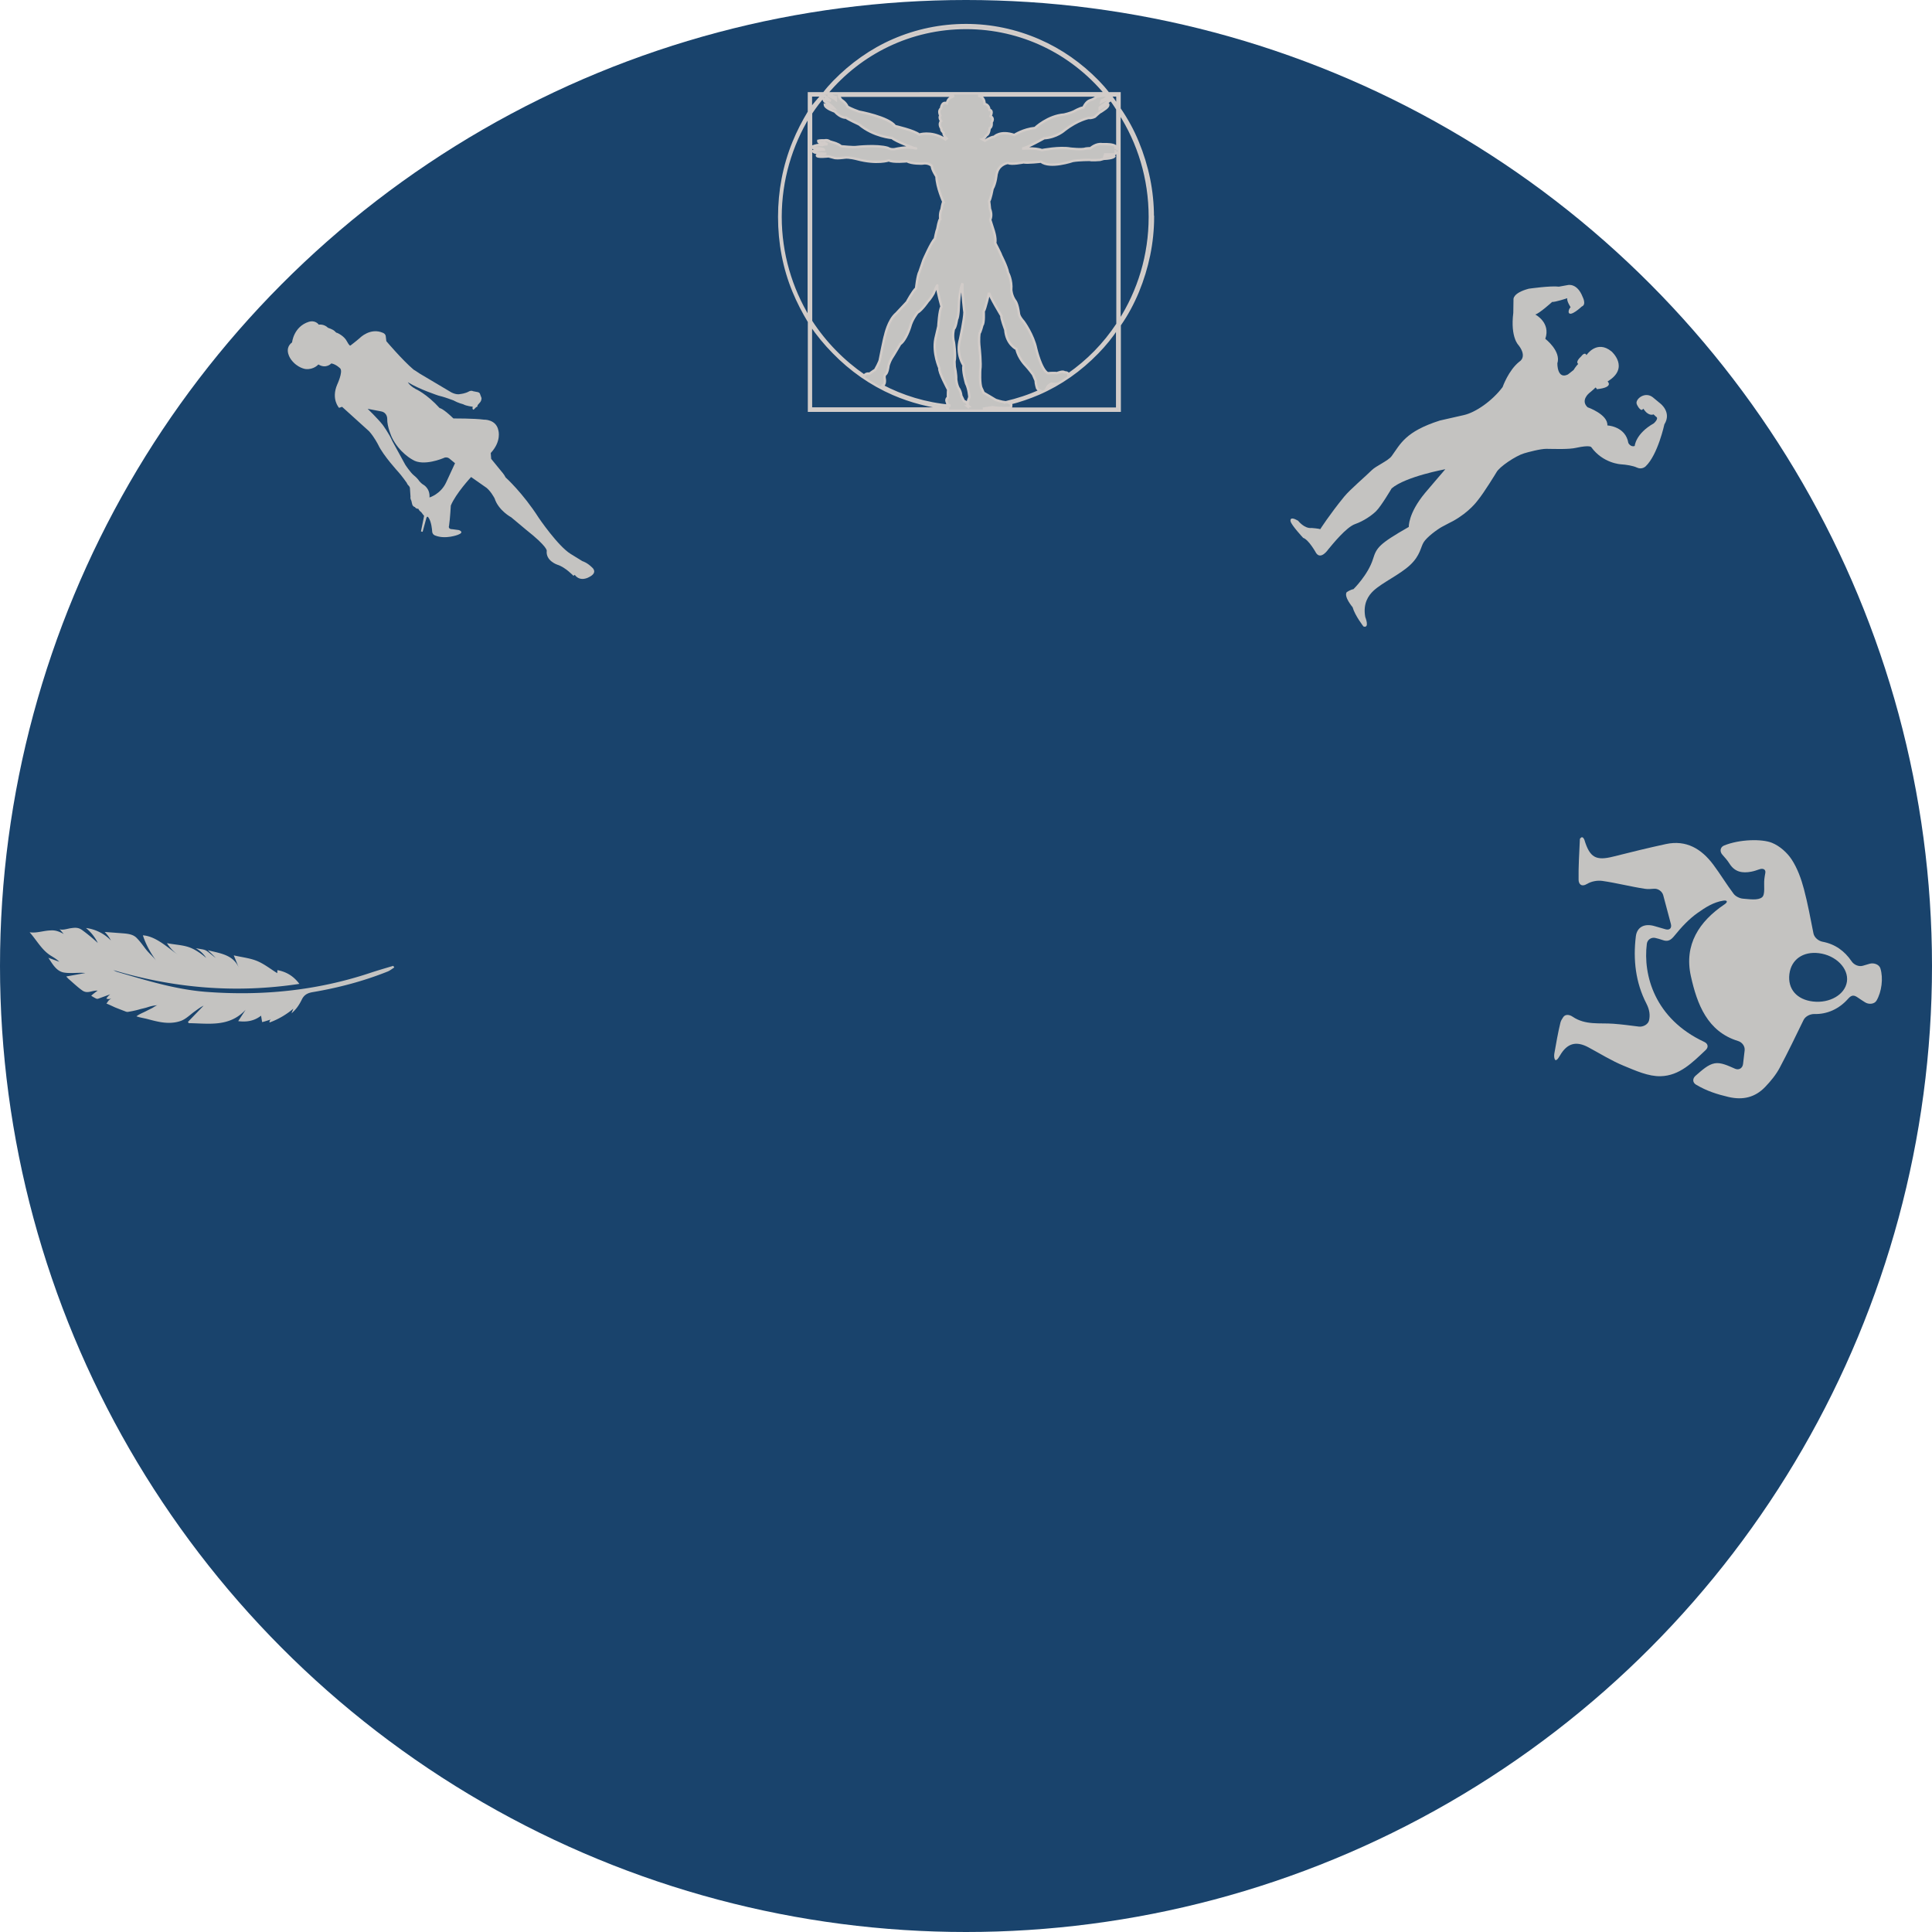 <?xml version="1.0" encoding="UTF-8" standalone="no"?>
<!-- Created with Inkscape (http://www.inkscape.org/) -->

<svg
   xmlns:dc="http://purl.org/dc/elements/1.1/"
   xmlns:cc="http://creativecommons.org/ns#"
   xmlns:rdf="http://www.w3.org/1999/02/22-rdf-syntax-ns#"
   xmlns:svg="http://www.w3.org/2000/svg"
   xmlns="http://www.w3.org/2000/svg"
   xmlns:sodipodi="http://sodipodi.sourceforge.net/DTD/sodipodi-0.dtd"
   xmlns:inkscape="http://www.inkscape.org/namespaces/inkscape"
   width="24mm"
   height="24mm"
   viewBox="0 0 24 24"
   version="1.1"
   id="svg8"
   inkscape:version="0.92.3 (2405546, 2018-03-11)"
   sodipodi:docname="scale-background.svg">
  <defs
     id="defs2" />
  <sodipodi:namedview
     id="base"
     pagecolor="#ffffff"
     bordercolor="#666666"
     borderopacity="1.0"
     inkscape:pageopacity="0.0"
     inkscape:pageshadow="2"
     inkscape:zoom="6.0358075"
     inkscape:cx="31.561645"
     inkscape:cy="45.354331"
     inkscape:document-units="mm"
     inkscape:current-layer="layer1"
     showgrid="true"
     inkscape:snap-grids="true"
     inkscape:window-width="1278"
     inkscape:window-height="1021"
     inkscape:window-x="2750"
     inkscape:window-y="332"
     inkscape:window-maximized="0">
    <inkscape:grid
       type="xygrid"
       id="grid10"
       units="mm"
       spacingx="1"
       spacingy="1"
       snapvisiblegridlinesonly="false" />
  </sodipodi:namedview>
  <g
     inkscape:label="Layer 1"
     inkscape:groupmode="layer"
     id="layer1"
     style="display:inline"
     transform="translate(0,-273)">
    <circle
       id="path3717"
       cx="12"
       cy="285"
       style="fill:#18426b;fill-opacity:0.99;stroke:none;stroke-width:0.267;stroke-opacity:1"
       r="12" />
    <path
       inkscape:connector-curvature="0"
       d="m 0.637,284.557 a 0.263,0.263 0 0 1 0.051,0.004 c 0.036,0.007 0.07,0.023 0.103,0.041 l -0.054,-0.064 c 0.021,0.025 0.106,-0.002 0.133,-0.006 0.061,-0.009 0.102,-0.015 0.155,0.025 a 2.158,2.158 0 0 1 0.19,0.157 0.558,0.558 0 0 0 -0.147,-0.186 0.521,0.521 0 0 1 0.31,0.155 0.42,0.42 0 0 0 -0.078,-0.106 l 0.225,0.017 c 0.061,0.005 0.127,0.012 0.17,0.055 0.04,0.04 0.075,0.087 0.109,0.133 0.041,0.055 0.097,0.1 0.137,0.153 -0.069,-0.094 -0.131,-0.205 -0.166,-0.316 0.164,0.011 0.314,0.158 0.443,0.247 a 0.506,0.506 0 0 1 -0.144,-0.15 c 0.086,0.018 0.18,0.021 0.263,0.047 0.082,0.026 0.161,0.082 0.225,0.137 a 0.377,0.377 0 0 0 -0.13,-0.121 l 0.07,0.012 a 0.218,0.218 0 0 1 0.045,0.011 c 0.019,0.008 0.036,0.021 0.052,0.034 l 0.081,0.065 a 1.262,1.262 0 0 0 -0.099,-0.097 c 0.149,0.038 0.32,0.055 0.387,0.221 l -0.064,-0.157 c 0.105,0.024 0.203,0.034 0.29,0.07 0.089,0.037 0.166,0.099 0.25,0.151 l 0.002,-0.038 c 0.108,0.021 0.196,0.069 0.273,0.171 -0.793,0.12 -1.557,0.054 -2.312,-0.171 0.015,0.007 0.029,0.016 0.045,0.021 0.363,0.106 0.724,0.219 1.105,0.249 0.695,0.053 1.375,-0.014 2.038,-0.234 0.096,-0.032 0.193,-0.06 0.29,-0.089 l 0.013,0.02 c -0.027,0.017 -0.052,0.038 -0.081,0.05 -0.3,0.12 -0.611,0.202 -0.929,0.256 -0.068,0.011 -0.11,0.034 -0.139,0.093 -0.032,0.066 -0.071,0.124 -0.128,0.171 l 0.023,-0.058 a 0.969,0.969 0 0 1 -0.296,0.172 0.038,0.038 0 0 1 0.016,-0.037 c -0.005,8.5e-4 -0.107,0.035 -0.108,0.031 l -0.013,-0.079 c -0.086,0.068 -0.183,0.081 -0.284,0.068 l 0.092,-0.141 c -0.203,0.219 -0.46,0.169 -0.707,0.166 l -0.009,-0.016 0.194,-0.201 c -0.04,0.019 -0.075,0.046 -0.11,0.071 -0.056,0.04 -0.108,0.094 -0.17,0.117 -0.091,0.033 -0.187,0.03 -0.281,0.011 -0.046,-0.009 -0.091,-0.021 -0.136,-0.033 -0.045,-0.012 -0.094,-0.018 -0.137,-0.034 0.037,-0.029 0.086,-0.046 0.127,-0.068 l 0.069,-0.035 c 0.018,-0.009 0.049,-0.034 0.069,-0.035 a 0.497,0.497 0 0 0 -0.126,0.025 c -0.036,0.012 -0.073,0.018 -0.109,0.029 a 1.189,1.189 0 0 1 -0.124,0.027 0.063,0.063 0 0 1 -0.044,-0.004 q -0.063,-0.024 -0.126,-0.049 c -0.01,-0.004 -0.108,-0.051 -0.11,-0.048 0.01,-0.01 0.015,-0.02 0.023,-0.031 0.01,-0.014 0.026,-0.024 0.039,-0.035 a 0.066,0.066 0 0 1 -0.062,0.003 0.232,0.232 0 0 1 0.048,-0.052 l -0.141,0.051 a 0.057,0.057 0 0 1 -0.019,0.005 0.054,0.054 0 0 1 -0.024,-0.008 0.509,0.509 0 0 1 -0.052,-0.031 0.864,0.864 0 0 1 0.08,-0.063 c -0.068,-0.005 -0.125,0.043 -0.189,-10e-4 -0.059,-0.041 -0.118,-0.098 -0.173,-0.145 a 0.4,0.4 0 0 1 -0.028,-0.03 l 0.238,-0.043 c -0.089,-0.008 -0.177,0.008 -0.262,-0.005 -0.094,-0.014 -0.141,-0.097 -0.198,-0.184 l 0.135,0.049 c -0.034,-0.034 -0.074,-0.056 -0.112,-0.08 -0.107,-0.069 -0.172,-0.192 -0.256,-0.286 0.089,0.014 0.179,-0.023 0.267,-0.023 z"
       id="path4537"
       style="fill:#c4c3c1;fill-opacity:1;stroke-width:0.005" />
    <g
       transform="matrix(-0.011,0.094,-0.094,-0.011,23.602,283.279)"
       id="g4604"
       style="fill:#c4c3c1;fill-opacity:1">
      <path
         inkscape:connector-curvature="0"
         style="fill:#c4c3c1;fill-opacity:1"
         d="M 35.88,13.611 C 35.048,12.982 34.138,12.394 33.173,12.016 30.993,11.162 28.775,10.405 26.571,9.63 26.05,9.447 25.676,8.848 25.626,8.298 25.478,6.67 24.614,5.177 23.12,4.144 22.539,3.742 22.536,3.423 22.822,2.891 23.004,2.553 23.172,2.208 23.336,1.864 23.572,1.365 23.438,0.638 22.932,0.415 21.718,-0.121 19.912,-0.15 18.669,0.403 c -0.504,0.225 -0.655,0.96 -0.439,1.468 0.121,0.284 0.243,0.57 0.366,0.859 0.216,0.508 0.016,1.166 -0.402,1.527 -1.259,1.087 -1.998,2.426 -2.116,4.093 -0.039,0.551 -0.423,1.141 -0.948,1.311 -1.901,0.616 -3.782,1.19 -5.606,1.908 -1.305,0.513 -2.624,1.167 -3.689,2.055 -0.844,0.704 -1.592,1.783 -1.88,2.833 -0.376,1.368 0.022,4.278 1.085,6.2 0.266,0.484 0.855,0.498 1.218,0.084 C 6.594,22.356 6.935,21.98 7.326,21.665 8.359,20.832 8.376,19.811 8.034,18.712 7.929,18.374 7.778,18.051 7.606,17.703 7.361,17.208 7.531,16.828 7.982,16.859 c 0.289,0.019 0.554,0.034 0.818,0.033 0.83,-0.004 1.985,-0.382 2.405,0.021 0.499,0.478 0.439,1.613 0.473,2.469 0.017,0.427 -0.181,0.99 -0.483,1.281 -1.127,1.083 -2.376,2.039 -3.509,3.115 -1.868,1.778 -2.837,3.889 -1.948,6.491 0.765,2.24 1.594,4.459 2.436,6.672 0.829,2.179 0.483,3.029 -1.709,3.993 -0.082,0.036 -0.156,0.094 -0.239,0.161 -0.123,0.101 -0.134,0.248 -0.028,0.336 0.084,0.069 0.151,0.122 0.214,0.118 1.777,-0.127 3.56,-0.217 5.323,-0.452 0.505,-0.067 0.955,-0.455 0.379,-1.196 -0.39,-0.503 -0.622,-1.273 -0.605,-1.916 0.05,-1.889 0.314,-3.771 0.378,-5.66 0.013,-0.392 -0.054,-0.785 -0.138,-1.158 -0.121,-0.538 0.191,-1.139 0.705,-1.342 1.213,-0.479 2.405,-0.951 3.628,-1.435 0.514,-0.203 0.857,0.074 0.768,0.619 -0.082,0.499 -0.163,0.991 -0.247,1.483 -0.234,1.369 0.399,2.272 1.617,2.279 3.095,0.018 6.045,-0.677 8.603,-2.4 0.791,-0.532 1.486,-0.676 2.155,-0.604 0.549,0.06 0.969,0.687 0.964,1.239 -0.01,1.14 -0.029,2.246 0.018,3.349 0.074,1.796 0.642,3.634 -0.295,5.429 -0.254,0.49 -0.219,1.002 0.19,1.217 0.269,0.141 0.519,0.255 0.778,0.287 1.365,0.172 2.744,0.237 4.119,0.322 0.133,0.008 0.269,-0.008 0.403,-0.029 0.22,-0.037 0.414,-0.141 0.433,-0.228 0.02,-0.088 -0.125,-0.239 -0.323,-0.34 -0.119,-0.06 -0.239,-0.119 -0.361,-0.173 -1.7,-0.745 -2.164,-1.865 -1.489,-3.578 0.641,-1.622 1.398,-3.212 1.867,-4.883 0.454,-1.621 1.029,-3.389 0.797,-4.983 -0.358,-2.457 -2.264,-3.922 -4.093,-5.461 -0.423,-0.356 -0.871,-0.218 -1.044,0.306 -2.25,6.805 -7.771,9.02 -11.91,8.984 -0.552,-0.005 -0.953,-0.482 -0.895,-1.012 0.036,-0.32 0.08,-0.639 0.154,-0.949 0.184,-0.768 -0.093,-1.109 -0.759,-1.532 -1.186,-0.753 -2.364,-1.608 -3.296,-2.646 -0.828,-0.92 -1.654,-1.91 -2.002,-3.178 -0.146,-0.534 0.108,-0.628 0.467,-0.209 2.607,3.04 5.866,4.681 9.871,3.292 3.541,-1.229 6.985,-2.99 7.739,-7.151 0.1,-0.543 0.572,-0.992 1.125,-0.992 0.624,0 1.227,0 1.792,0 0.552,0 0.901,0.437 0.742,0.966 -0.296,0.973 -0.636,1.943 -0.396,2.739 0.26,0.864 1.096,1.554 1.907,2.302 0.406,0.374 0.935,0.311 1.16,-0.193 0.668,-1.489 0.94,-2.929 1.11,-4.426 0.218,-1.937 -0.355,-3.479 -1.871,-4.625 z M 20.811,12.178 C 18.883,12.17 17.61,10.756 17.626,8.641 c 0.018,-2.246 1.53,-4.126 3.282,-4.079 1.713,0.046 3.11,1.898 3.11,4.124 0,2.142 -1.247,3.5 -3.207,3.492 z"
         id="path4602" />
    </g>
    <g
       transform="matrix(0.013,0.018,-0.018,0.013,18.805,275.478)"
       id="g5000"
       style="fill:#c4c3c1;fill-opacity:1">
      <path
         inkscape:connector-curvature="0"
         d="m 140.457,0.394 c 0,0 7.837,-2.476 10.869,4.987 0,0 11.624,12.909 12.891,22.213 0,0 0.481,2.841 -2.283,4.375 -2.064,1.124 -4.872,3.922 -6.723,6.187 0,0 -6.235,7.843 -17.537,7.843 0,0 -1.498,-0.161 -4.664,7.17 -1.607,3.742 -5.998,9.378 -9.219,13.713 -1.955,2.618 -4.592,9.578 -5.304,11.661 -1.565,4.494 -2.027,15.637 -0.384,18.803 0,0 5.176,12.243 6.576,17.674 0.092,0.329 2.497,7.447 1.285,17.708 -0.116,0.998 -0.786,4.896 -1.041,7.203 -0.372,3.301 -0.25,10.133 1.017,13.25 1.212,2.983 4.853,5.742 5.87,13.506 1.028,7.581 -1.157,18.541 -0.311,25.13 0.475,3.684 2.137,8.951 9.225,12.337 0,0 6.729,1.631 3.708,3.908 0,0 -7.757,0.293 -12.306,-1.382 0,0 -7.752,0.615 -8.763,-2.259 0,0 0.019,-2.253 0.847,-4.08 0,0 -1.705,-11.277 -7.258,-18.693 -4.007,-5.353 -4.875,-7.575 -2.838,-26.762 0,0 -6.327,-4.001 -10.068,-18.444 -1.096,-4.25 -2.786,-11.575 -4.141,-17.019 0,0 -9.715,20.386 -8.884,30.634 0,0 4.625,10.504 5.237,14.499 0.518,3.416 0.411,8.926 -1.023,13.755 -1.483,4.993 1.696,16.604 2.707,20.538 0,0 2.512,6.79 -2.356,6.632 0,0 -8.424,-1.06 -11.125,0.913 0,0 -9.608,1.182 -11.615,0.293 0,0 -3.206,-1.2 2.189,-3.617 0,0 5.736,-0.152 7.742,-3.77 0,0 2.533,-3.026 3.367,-3.489 0,0 -3.528,-8.823 -6.938,-21.586 -1.303,-4.914 -2.177,-16.246 -2.975,-21.251 -0.505,-3.117 1.148,-10.443 0.149,-13.481 -2.625,-8.05 -6.677,-14.176 -0.351,-33.521 0,0 3.438,-8.12 5.396,-12.69 2.667,-6.235 2.862,-17.527 0,-26.731 0,0 -5.718,-8.162 -6.056,-15.999 0,0 0.682,-5.124 -7.587,-4.98 0,0 -6.223,1.363 -16.499,-8.175 l -6.068,-4.521 c 0,0 -3.212,-1.589 0.149,-10.425 0,0 5.83,-11.094 8.948,-14.34 l 2.183,-4.549 c 0,0 1.939,-5.054 10.282,-2.855 0,0 4.795,0.682 4.034,3.538 0,0 1.178,8.972 -1.677,7.849 0,0 -1.358,-0.743 -1.684,-2.563 0,0 -4.214,-0.204 -5.148,-1.428 0,0 -2.189,6.865 -3.273,8.077 0,0 1.083,9.8 0.155,11.776 0,0 8.765,-4.533 14.333,3.404 0,0 10.781,-3.246 15.077,2.563 0,0 7.334,5.532 8.494,-1.132 l -0.158,-4.01 c 0,0 -1.023,-2.415 -1.264,-4.153 0,0 -1.854,1.133 -2.451,-3.86 0,0 -1.087,-3.248 1.184,-2.719 0,0 -3.796,-9.883 6.564,-12.602 0,0 13.472,-3.081 12.291,11.627 0,0 4.89,-1.145 0,7.395 0,0 -1.452,-0.329 -1.179,0.32 0.174,0.38 0.436,4.458 0.436,4.458 0,0 0.329,6.418 5.889,5.355 0,0 9.931,-6.957 14.735,-3.023 0,0 6.32,-8.007 14.833,-3.766 0,0 2.691,0.441 3.459,-1.888 0,0 -5.316,-4.311 -4.037,-16.087 0,0 -0.414,-4.153 -2.29,-3.182 l -1.863,0.356 c 0,0 -0.407,3.047 -5.888,2.755 0,0 0.194,1.054 -0.067,1.272 -0.858,0.731 -3.744,0.579 -4.725,0 -2.247,-1.315 -2.479,-7.8 2.697,-9.292 z"
         id="path4998"
         style="fill:#c4c3c1;fill-opacity:1" />
    </g>
    <g
       id="g5081"
       transform="matrix(0.005,-0.005,-0.005,-0.005,5.542,278.993)"
       style="fill:#c4c3c1;fill-opacity:1">
      <path
         d="m 0,0 c -21.481,-7.829 -39.348,2.008 -39.348,2.008 12.246,10.439 8.231,23.488 8.231,23.488 -1.004,2.811 -0.602,9.235 -0.602,9.235 0.504,1.915 0.704,4.897 0.778,7.392 0.065,2.164 -0.094,4.325 -0.327,6.477 -0.881,8.135 2.493,24.073 2.493,24.073 l 13.317,45.572 c 5.219,12.848 8.231,32.322 8.231,32.322 1.606,13.852 1.204,38.344 1.204,38.344 L 7.227,169.437 C 14.053,159.801 5.822,152.172 5.822,152.172 -4.216,142.737 -11.242,123.866 -11.242,123.866 -21.481,94.957 -13.451,69.863 -13.451,69.863 -8.633,47.78 26.5,33.727 26.5,33.727 c 7.026,-2.008 7.227,-8.432 7.227,-8.432 l 1.204,-12.447 z m 151.905,72.272 -5.22,7.762 c -1.07,3.614 -5.353,4.685 -5.353,4.685 -7.227,2.007 -13.15,6.926 -13.15,6.926 -8.331,4.617 -10.539,16.562 -10.539,16.562 l -15.258,59.825 c -1.004,6.224 -2.677,12.514 -2.677,12.514 -2.141,25.697 1.473,69.194 1.473,69.194 l 5.219,6.625 c 3.012,3.412 1.004,7.829 1.004,7.829 -8.833,22.886 -35.232,22.485 -35.232,22.485 -9.135,0.602 -21.046,2.275 -21.046,2.275 -2.008,0.401 0.803,9.235 0.803,9.235 3.613,10.707 -1.473,22.886 -1.473,22.886 -1.338,1.204 -0.936,4.684 -0.936,4.684 0.267,4.684 -4.149,13.116 -4.149,13.116 -0.134,10.305 -7.629,15.391 -7.629,15.391 0.39,2.303 0.126,4.43 -0.444,6.287 -1.295,4.217 -4.438,7.585 -8.357,9.609 -24.924,12.867 -46.34,-4.787 -46.34,-4.787 -19.674,2.81 -22.618,-20.21 -22.618,-20.21 -2.677,-18.603 6.29,-29.712 6.29,-29.712 9.235,-11.242 21.548,-10.171 21.548,-10.171 3.881,-15.659 17.399,-14.789 17.399,-14.789 5.018,-7.127 4.818,-17.466 4.818,-17.466 -0.803,-7.829 -23.689,-16.06 -23.689,-16.06 -26.099,-10.44 -26.701,-31.318 -26.701,-31.318 l 5.019,-2.409 3.212,-64.041 c -0.803,-14.053 -5.621,-28.307 -5.621,-28.307 -7.026,-19.674 -8.633,-58.419 -8.633,-58.419 -0.401,-8.834 -3.011,-23.89 -3.011,-23.89 -1.472,-2.945 -1.204,-6.157 -1.204,-6.157 0,-2.141 -1.071,-4.015 -1.071,-4.015 L -62.1,26.366 c -2.945,-1.874 -3.748,-5.755 -3.748,-5.755 l -3.078,-4.952 c -2.811,-4.283 -0.402,-7.495 -0.402,-7.495 -1.137,-3.413 2.109,-6.424 2.109,-6.424 -1.64,-3.614 -0.636,-7.763 -0.636,-7.763 -0.536,-2.543 -1.004,-8.13 -1.004,-8.13 l -23.288,-15.458 1.606,-2.51 21.782,12.447 c 4.015,1.807 3.313,-1.205 3.313,-1.205 -0.904,-9.234 -12.046,-21.782 -12.046,-21.782 -4.918,-4.918 -2.007,-9.736 -2.007,-9.736 7.629,-17.867 29.109,-27.303 29.109,-27.303 12.146,-5.521 7.027,4.718 7.027,4.718 l -6.826,8.933 c -6.223,6.023 0,8.633 0,8.633 10.038,7.428 27.303,22.886 27.303,22.886 21.079,8.833 60.628,10.239 60.628,10.239 l 5.019,-28.508 c 3.011,-10.84 -2.409,-27.302 -2.409,-27.302 -10.239,-19.875 -2.811,-44.167 -2.811,-44.167 l 3.012,-33.927 c 5.621,-47.78 -0.402,-51.594 -0.402,-51.594 -14.053,-11.042 -4.216,-30.515 -4.216,-30.515 6.826,-12.648 6.224,-33.727 6.224,-33.727 l 2.81,-0.602 c -2.409,-16.261 14.856,-20.477 14.856,-20.477 17.667,-6.023 15.86,8.231 15.86,8.231 0,12.451 -4.216,19.874 -4.216,19.874 l -5.621,23.69 c -6.023,25.696 5.219,84.317 5.219,84.317 11.243,50.992 9.034,91.343 9.034,91.343 2.008,5.22 2.409,14.053 2.409,14.053 l 2.744,26.968 6.692,7.763 c 28.373,1.071 37.474,18.47 37.474,18.47 11.51,16.863 -4.55,31.518 -4.55,31.518 -9.837,13.049 -36.337,39.348 -36.337,39.348 -0.401,26.098 -4.216,29.913 -4.216,29.913 1.606,34.128 -6.156,53.668 -6.156,53.668 -3.48,12.179 -1.205,17.934 -1.205,17.934 5.354,-23.02 21.28,-54.337 21.28,-54.337 4.952,-7.629 12.581,-24.359 12.581,-24.359 2.811,-9.77 7.629,-17.666 7.629,-17.666 1.338,-5.488 8.699,-14.722 8.699,-14.722 -4.55,-2.008 -2.677,-4.685 -2.677,-4.685 h 6.558 c 1.874,-1.873 3.882,0.67 3.882,0.67 l 5.487,0.401 c 5.22,-0.134 8.432,3.614 8.432,3.614 l 3.078,6.692 c 1.338,1.74 0,4.684 0,4.684"
         style="fill:#c4c3c1;fill-opacity:1;fill-rule:nonzero;stroke:none"
         id="path5083"
         inkscape:connector-curvature="0" />
    </g>
    <g
       id="g1419"
       transform="translate(0.354)">
      <path
         id="path5192"
         d="m 13.966,275.694 c 0,-0.322 -0.066,-0.634 -0.187,-0.927 -0.06,-0.147 -0.136,-0.285 -0.226,-0.416 v -0.192 H 13.413 c -0.04,-0.052 -0.082,-0.1 -0.126,-0.145 -0.213,-0.219 -0.461,-0.393 -0.737,-0.513 -0.286,-0.124 -0.59,-0.189 -0.903,-0.189 -0.313,0 -0.617,0.063 -0.903,0.187 -0.276,0.12 -0.524,0.297 -0.737,0.515 -0.044,0.045 -0.086,0.093 -0.126,0.145 h -0.186 v 0.232 c -0.071,0.118 -0.136,0.243 -0.19,0.375 -0.12,0.294 -0.179,0.606 -0.179,0.928 0,0.322 0.058,0.634 0.179,0.927 0.054,0.131 0.12,0.257 0.191,0.375 v 1.106 h 3.859 v -1.065 c 0.091,-0.13 0.165,-0.269 0.226,-0.416 0.12,-0.293 0.187,-0.605 0.187,-0.927 z m -0.439,-1.509 v 0.128 c -0.032,-0.047 -0.057,-0.089 -0.093,-0.128 z m -1.394,3.812 c -0.044,-0.004 -0.118,-0.029 -0.118,-0.029 -0.016,-0.011 -0.15,-0.089 -0.15,-0.089 l -0.024,-0.053 c -0.029,-0.049 -0.018,-0.234 -0.018,-0.234 0.013,-0.069 -0.009,-0.273 -0.009,-0.273 -0.013,-0.109 0,-0.179 0,-0.179 0.013,-0.013 0.036,-0.103 0.036,-0.103 0.024,-0.02 0.016,-0.17 0.016,-0.17 0.018,-0.018 0.067,-0.232 0.067,-0.232 0,0.036 0.154,0.29 0.154,0.29 -0.011,0.018 0.047,0.17 0.047,0.17 0.013,0.183 0.139,0.241 0.139,0.241 0.024,0.116 0.116,0.206 0.116,0.206 0.04,0.043 0.089,0.11 0.089,0.11 0.009,0.02 0.033,0.076 0.033,0.076 0,0.038 0.018,0.094 0.018,0.094 0.012,0.018 0.024,0.027 0.037,0.032 -0.138,0.063 -0.283,0.111 -0.433,0.145 z m 1.272,-3.808 c -0.012,0 -0.026,0 -0.026,0 -0.003,-0.011 -0.112,0.012 -0.112,0.012 -0.018,0.027 -0.078,0.044 -0.078,0.044 -0.054,0.016 -0.085,0.091 -0.085,0.091 -0.043,0.004 -0.116,0.047 -0.116,0.047 -0.044,0.022 -0.123,0.04 -0.123,0.04 -0.204,0.015 -0.362,0.167 -0.362,0.167 -0.143,0.013 -0.257,0.087 -0.257,0.087 -0.176,-0.06 -0.25,0.022 -0.25,0.022 -0.042,0.002 -0.116,0.049 -0.116,0.049 l -0.03,-0.017 c 0.023,-0.006 0.05,-0.051 0.05,-0.051 0.034,-0.009 0.04,-0.086 0.04,-0.086 0.034,-0.019 0.024,-0.074 0.024,-0.074 0.038,-0.053 -0.013,-0.077 -0.013,-0.077 0.036,-0.079 -0.013,-0.077 -0.013,-0.077 -0.009,-0.074 -0.061,-0.074 -0.061,-0.074 -0.002,-0.093 -0.066,-0.099 -0.066,-0.099 -0.004,-0.005 -0.01,-0.007 -0.016,-0.007 h 1.602 c 0.004,6.1e-4 0.005,6.1e-4 0.007,0.004 z m -1.938,0.019 c -0.049,0.015 -0.059,0.075 -0.059,0.075 -0.066,-0.027 -0.072,0.065 -0.072,0.065 -0.042,0.026 -0.009,0.088 -0.009,0.088 -0.021,0.027 0.01,0.068 0.01,0.068 -0.038,0.042 0.004,0.095 0.004,0.095 -0.01,0.021 0.027,0.049 0.027,0.049 -0.01,0.026 0.038,0.072 0.038,0.072 l -0.015,0.013 -0.026,-0.017 c -0.161,-0.091 -0.3,-0.044 -0.3,-0.044 -0.053,-0.049 -0.3,-0.106 -0.3,-0.106 -0.08,-0.112 -0.448,-0.179 -0.448,-0.179 -0.093,-0.032 -0.142,-0.061 -0.142,-0.061 -0.023,-0.055 -0.078,-0.086 -0.078,-0.086 l -0.032,-0.046 c -0.004,-0.004 -0.007,-0.005 -0.012,-0.005 h 1.444 c -0.024,0.013 -0.035,0.022 -0.035,0.022 z m -1.49,-0.022 c 0.018,0.013 0.052,0.022 0.052,0.022 v 0.029 c -0.019,-0.017 -0.068,-0.038 -0.1,-0.051 z m -0.092,-0.005 c 0.007,0.023 0.08,0.071 0.08,0.071 -0.015,-0.002 -0.089,-0.027 -0.089,-0.027 0.004,0.04 0.035,0.049 0.035,0.049 0.038,0.01 0.091,0.068 0.091,0.068 l -0.049,-0.015 c -0.034,-0.023 -0.061,-0.027 -0.061,-0.027 0.002,0.046 0.123,0.085 0.123,0.085 0.08,0.087 0.141,0.076 0.141,0.076 0.018,0.018 0.163,0.085 0.163,0.085 0.181,0.152 0.408,0.168 0.408,0.168 0.047,0.043 0.268,0.123 0.268,0.123 0,0 0.076,0.016 -0.009,0 -0.085,-0.016 -0.207,0.012 -0.207,0.012 -0.063,0.018 -0.105,-0.012 -0.105,-0.012 -0.136,-0.04 -0.389,-0.011 -0.389,-0.011 -0.029,0.007 -0.19,-0.009 -0.19,-0.009 -0.038,-0.034 -0.105,-0.049 -0.105,-0.049 l -0.036,-0.011 c -0.029,-0.024 -0.069,-0.013 -0.069,-0.013 -0.054,-0.002 -0.074,0.004 -0.074,0.004 -0.004,0.043 0.08,0.027 0.08,0.027 l 0.033,0.016 c -0.051,0.002 -0.063,0.011 -0.063,0.011 l -0.038,-0.002 c -0.029,0 -0.091,0.022 -0.091,0.022 -0.004,0.024 0.06,0.02 0.06,0.02 0.092,0.002 0.092,0.02 0.092,0.02 l -0.069,0.004 c -0.063,0 -0.069,0.009 -0.069,0.009 -0.003,0.034 0.165,0.034 0.165,0.034 l -0.069,0.009 c -0.038,-0.002 -0.049,0.013 -0.049,0.013 -0.003,0.029 0.145,0.011 0.145,0.011 l 0.06,0.016 c 0.033,0.016 0.139,0 0.139,0 0.054,-0.009 0.154,0.018 0.154,0.018 0.25,0.067 0.397,0.016 0.397,0.016 0.051,0.029 0.226,0.011 0.226,0.011 0.056,0.034 0.187,0.029 0.187,0.029 0.08,-0.016 0.12,0.029 0.12,0.029 0.003,0.051 0.058,0.132 0.058,0.132 0.003,0.132 0.087,0.317 0.087,0.317 -0.011,0 -0.024,0.089 -0.024,0.089 -0.027,0.053 -0.016,0.123 -0.016,0.123 -0.016,0.002 -0.036,0.12 -0.036,0.12 -0.011,0.022 -0.031,0.125 -0.031,0.125 -0.043,0.038 -0.141,0.263 -0.141,0.263 l -0.049,0.143 c -0.027,0.047 -0.043,0.207 -0.043,0.207 -0.044,0.04 -0.114,0.172 -0.114,0.172 l -0.132,0.141 c -0.1,0.083 -0.139,0.273 -0.139,0.273 -0.011,0.027 -0.064,0.297 -0.064,0.297 0,0.027 -0.06,0.132 -0.06,0.132 -0.018,0.009 -0.069,0.047 -0.069,0.047 -0.04,-0.007 -0.06,0.013 -0.066,0.026 -0.259,-0.178 -0.487,-0.409 -0.661,-0.678 v -2.585 c 0.051,-0.077 0.108,-0.151 0.165,-0.221 z m 0.717,3.609 c 0.047,-0.002 0.035,-0.08 0.035,-0.08 0,0 -0.012,-0.044 0.01,-0.06 0.023,-0.016 0.033,-0.087 0.033,-0.087 0.004,-0.049 0.043,-0.114 0.043,-0.114 0.029,-0.043 0.105,-0.174 0.105,-0.174 0.074,-0.051 0.123,-0.212 0.123,-0.212 0.023,-0.094 0.092,-0.179 0.092,-0.179 0.058,-0.034 0.13,-0.141 0.13,-0.141 0.029,-0.027 0.069,-0.096 0.069,-0.096 0.016,-0.04 0.054,-0.132 0.047,-0.092 -6.11e-4,0.002 -6.11e-4,0.005 -6.11e-4,0.009 6.11e-4,0.056 0.054,0.246 0.054,0.246 -0.029,0.036 -0.04,0.243 -0.04,0.243 l -0.036,0.154 c -0.036,0.179 0.049,0.366 0.049,0.366 -0.013,0.044 0.109,0.268 0.109,0.268 -0.004,0.024 -0.003,0.096 -0.003,0.096 -0.036,0.027 -0.009,0.067 -0.009,0.067 -0.004,0.018 0.028,0.034 0.04,0.038 -0.307,-0.027 -0.597,-0.116 -0.857,-0.254 0.004,10e-4 0.006,0.002 0.006,0.002 z m 1.067,0.261 c 0.005,-0.058 -0.049,-0.069 -0.049,-0.069 l -0.033,-0.067 c -0.003,-0.043 -0.023,-0.078 -0.023,-0.078 -0.031,-0.036 -0.04,-0.123 -0.04,-0.123 0.003,-0.065 -0.018,-0.159 -0.018,-0.159 l -0.003,-0.063 c 0.018,-0.076 -0.007,-0.239 -0.007,-0.239 -0.024,-0.089 0,-0.167 0,-0.167 0.023,-0.016 0.038,-0.119 0.038,-0.119 0.02,-0.029 0.023,-0.167 0.023,-0.167 0.005,-0.158 0.029,-0.241 0.046,-0.281 -0.011,0.097 0.024,0.361 0.024,0.361 0,0.078 -0.054,0.33 -0.054,0.33 -0.056,0.192 0.044,0.33 0.044,0.33 -0.02,0.053 0.03,0.223 0.03,0.223 0.034,0.063 0.041,0.17 0.041,0.17 -0.024,0.056 -0.023,0.089 -0.023,0.089 0.003,0.012 0.009,0.02 0.016,0.026 -0.004,5.3e-4 -0.01,5.3e-4 -0.015,5.3e-4 z m 1.248,-0.399 c -0.002,-0.03 -0.049,-0.027 -0.049,-0.027 -0.013,-0.022 -0.095,0.011 -0.095,0.011 -0.013,-0.007 -0.113,0 -0.113,0 -0.083,-0.049 -0.142,-0.302 -0.142,-0.302 -0.036,-0.176 -0.156,-0.339 -0.156,-0.339 -0.058,-0.065 -0.058,-0.096 -0.058,-0.096 -0.016,-0.13 -0.047,-0.163 -0.047,-0.163 -0.047,-0.065 -0.049,-0.136 -0.049,-0.136 0.011,-0.12 -0.04,-0.212 -0.04,-0.212 -0.013,-0.076 -0.085,-0.214 -0.085,-0.214 0,-0.011 -0.074,-0.154 -0.074,-0.154 0.013,-0.067 -0.024,-0.17 -0.024,-0.17 L 11.947,275.73 c 0.029,-0.065 -0.003,-0.134 -0.003,-0.134 0,-0.011 -0.011,-0.096 -0.011,-0.096 0.018,-0.022 0.043,-0.154 0.043,-0.154 0.04,-0.069 0.049,-0.179 0.049,-0.179 l 0.011,-0.038 c 0.036,-0.094 0.132,-0.105 0.132,-0.105 0.04,0.024 0.192,-0.007 0.192,-0.007 0.047,0.011 0.217,-0.009 0.217,-0.009 0.112,0.089 0.397,-0.009 0.397,-0.009 0.078,-0.013 0.21,-0.013 0.21,-0.013 0.016,0.009 0.127,0 0.127,0 l 0.047,-0.013 c 0.119,-0.004 0.132,-0.031 0.132,-0.031 -0.007,-0.024 -0.123,0 -0.123,0 l 0.007,-0.024 0.089,-6.1e-4 c 0.054,0.004 0.044,-0.036 0.044,-0.036 0.012,6.2e-4 0.021,-6.1e-4 0.021,-0.003 v 2.148 c -0.163,0.248 -0.37,0.459 -0.611,0.626 z m -0.185,0.117 c -0.025,0.014 -0.05,0.027 -0.077,0.041 0.017,-0.031 0.054,-0.045 0.054,-0.045 0.008,0.003 0.016,0.004 0.023,0.004 z m 0.794,-2.921 c -0.013,-0.012 -0.038,-0.013 -0.038,-0.013 0.013,0 0.016,-0.017 0.016,-0.017 -0.023,-0.029 -0.123,-0.027 -0.123,-0.027 h -0.043 c -0.076,-0.013 -0.147,0.051 -0.147,0.051 -0.016,-0.002 -0.056,0.003 -0.056,0.003 -0.047,0.018 -0.192,10e-4 -0.192,10e-4 -0.134,-0.024 -0.355,0.019 -0.355,0.019 -0.078,-0.031 -0.245,-0.019 -0.245,-0.019 0.062,-0.009 0.274,-0.129 0.274,-0.129 0.155,-0.009 0.253,-0.099 0.253,-0.099 0.164,-0.128 0.3,-0.153 0.3,-0.153 0.035,0.007 0.077,-0.015 0.077,-0.015 0.016,-0.016 0.06,-0.053 0.06,-0.053 0.015,-0.005 0.077,-0.051 0.077,-0.051 0.044,-0.035 0.026,-0.055 0.026,-0.055 -0.015,-0.002 -0.103,0.061 -0.103,0.061 v -0.016 l 0.033,-0.027 c 0.015,-0.005 0.053,-0.036 0.053,-0.036 0.056,-0.024 0.05,-0.043 0.05,-0.043 -0.03,-0.01 -0.116,0.036 -0.116,0.036 l 0.005,-0.018 c 0.066,-0.03 0.079,-0.046 0.083,-0.05 0.041,0.051 0.078,0.104 0.111,0.158 z m -1.88,-1.501 c 0.69,0 1.31,0.309 1.731,0.812 H 9.916 c 0.421,-0.503 1.041,-0.812 1.731,-0.812 z m -1.927,0.838 h 0.139 c -0.046,0.052 -0.094,0.106 -0.139,0.167 z m -0.377,1.509 c 0,-0.459 0.131,-0.889 0.351,-1.251 v 2.503 c -0.22,-0.363 -0.351,-0.793 -0.351,-1.252 z m 0.377,1.342 c 0.084,0.122 0.178,0.237 0.282,0.342 0.213,0.219 0.464,0.395 0.74,0.515 0.221,0.096 0.456,0.156 0.695,0.182 H 9.72 Z m 3.807,1.041 h -1.67 c 0.04,-0.007 0.08,-0.013 0.119,-0.019 0.063,0.016 0.22,0.009 0.22,0.009 0.013,0 0.013,-0.034 0.013,-0.034 6.12e-4,-0.01 -0.005,-0.017 -0.015,-0.022 0.12,-0.03 0.239,-0.071 0.354,-0.12 0.276,-0.12 0.519,-0.292 0.732,-0.511 0.092,-0.094 0.175,-0.196 0.245,-0.304 v 1.001 z m 0.026,-3.676 c 0.239,0.372 0.378,0.816 0.378,1.294 0,0.477 -0.139,0.922 -0.378,1.294 z"
         style="fill:#c4c3c1;fill-opacity:1;stroke:#d2ccc9;stroke-width:0.03;stroke-miterlimit:4;stroke-dasharray:none;stroke-opacity:1"
         inkscape:connector-curvature="0" />
    </g>
  </g>
</svg>
